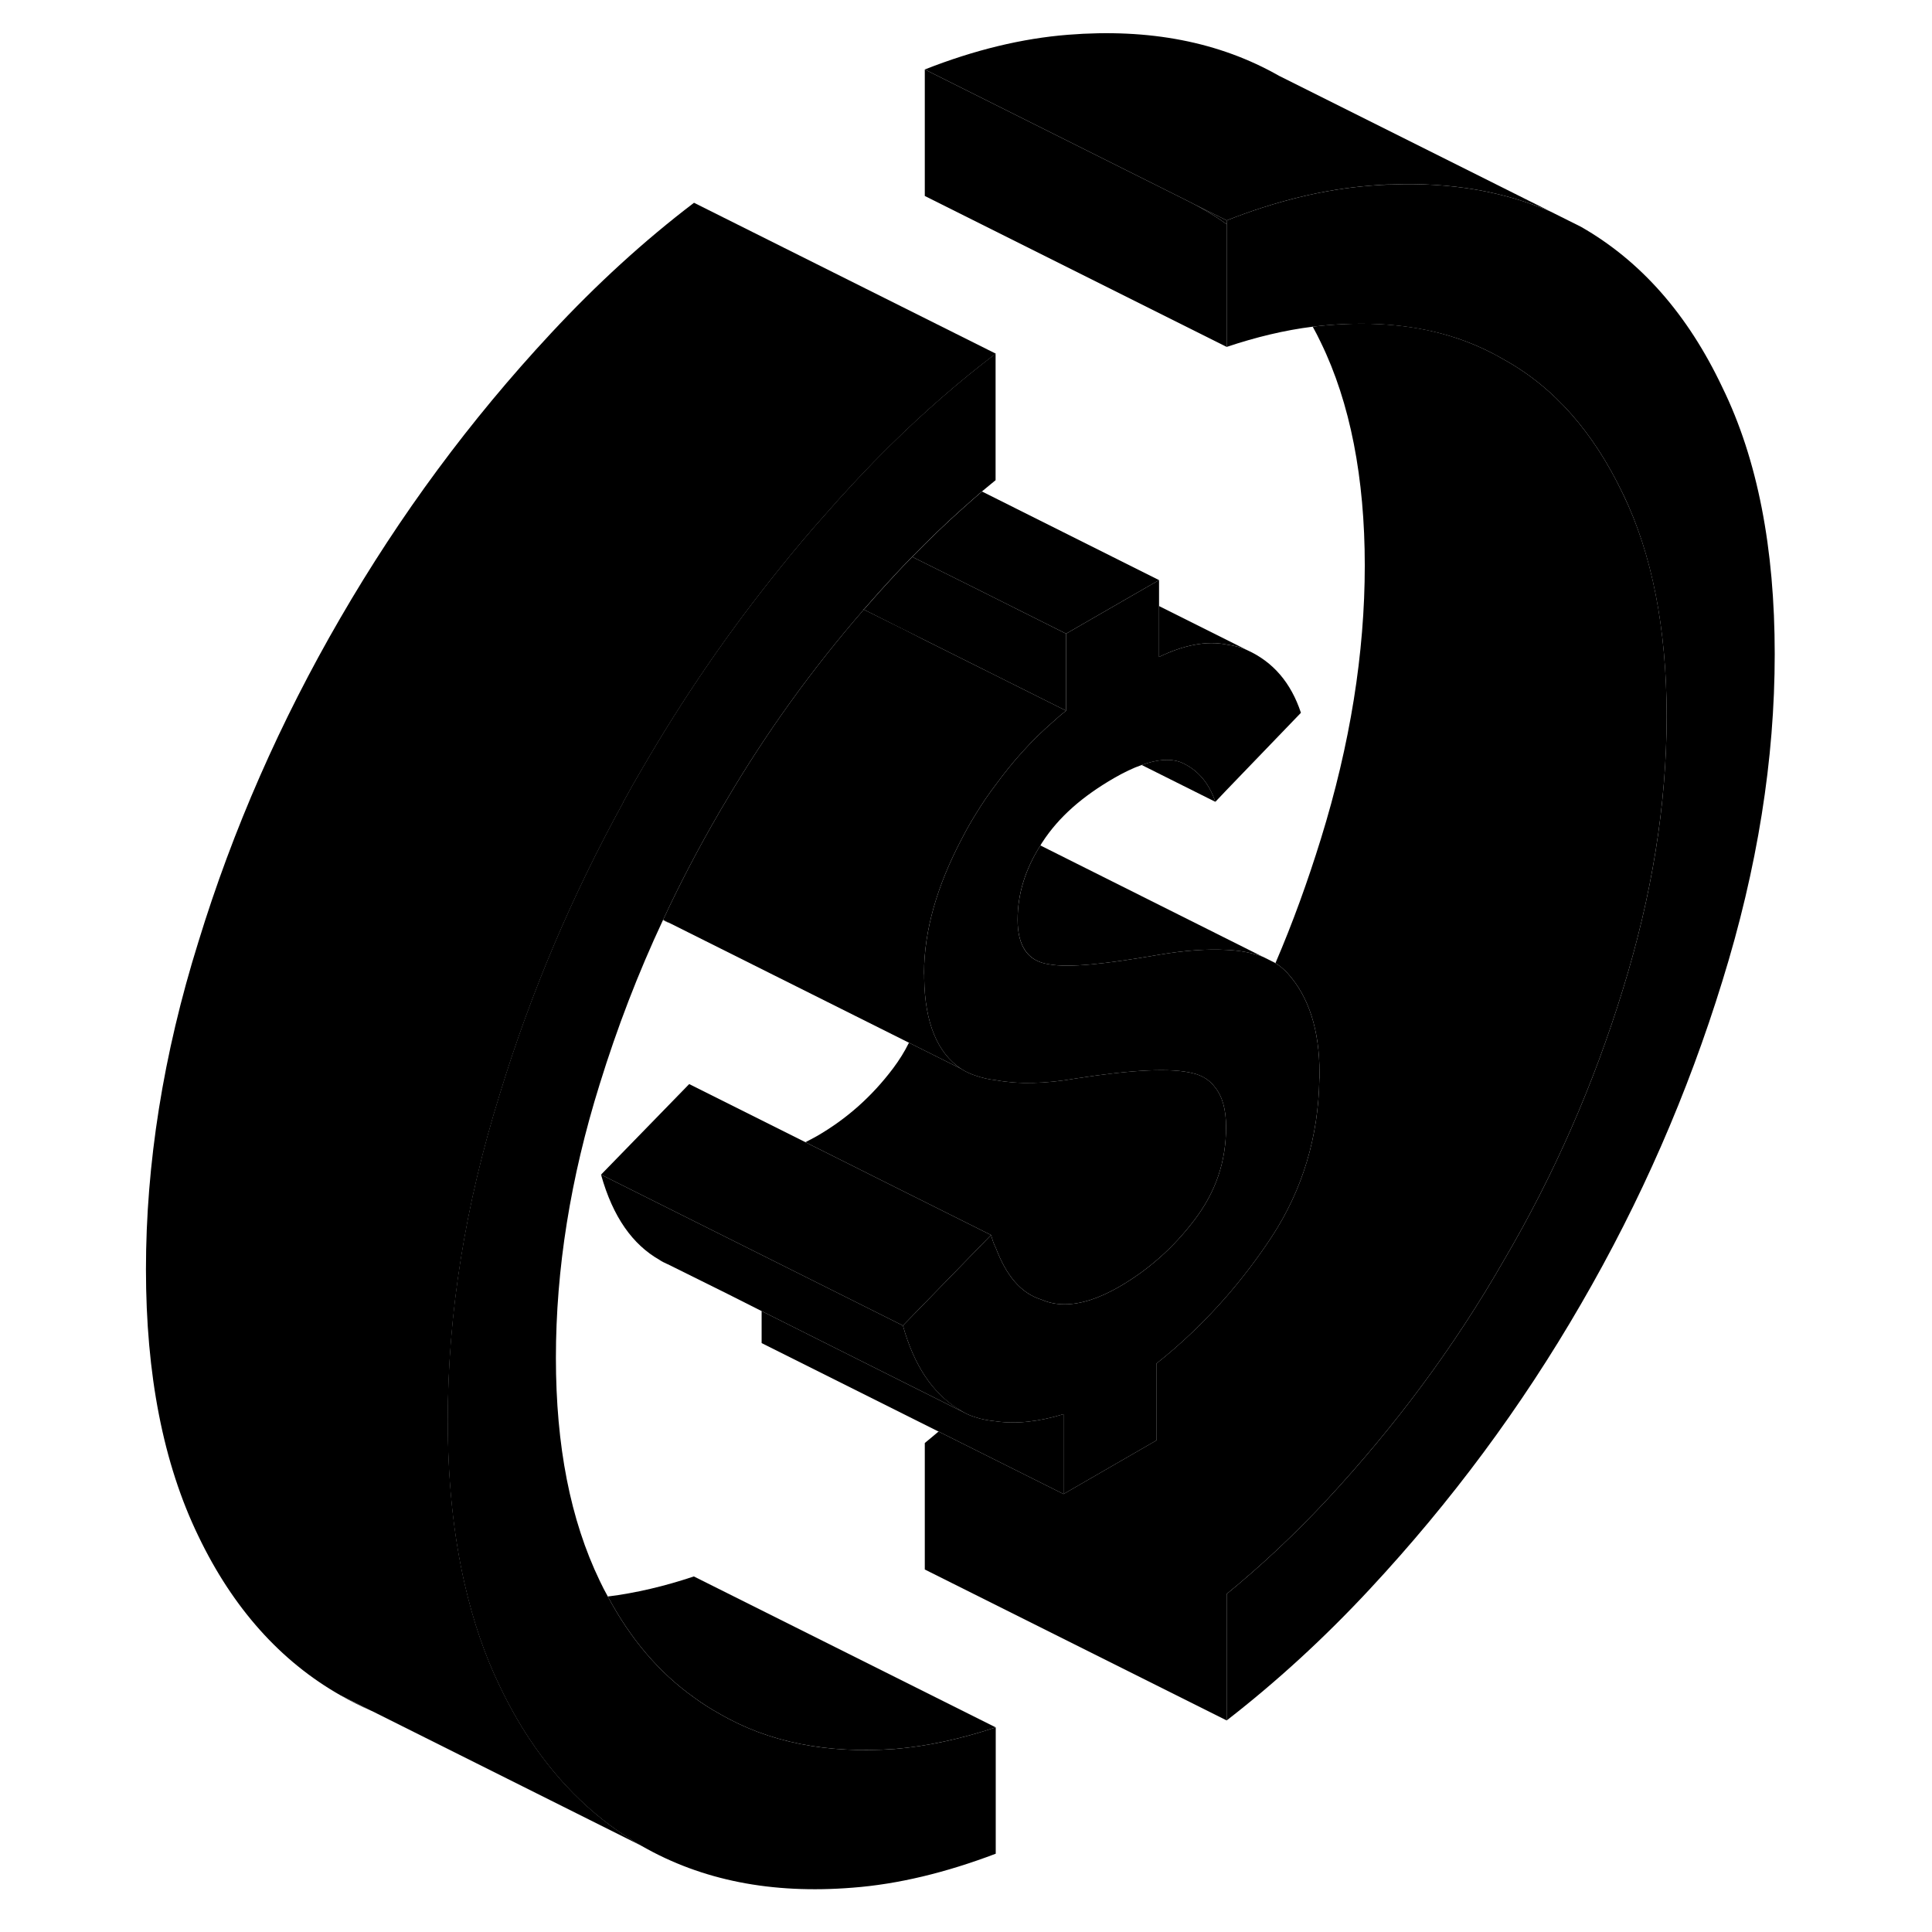 <svg width="24" height="24" viewBox="0 0 113 128" xmlns="http://www.w3.org/2000/svg" stroke-width="1px" stroke-linecap="round" stroke-linejoin="round">
    <path d="M49.67 40.354L49.73 40.384C49.73 40.384 49.75 40.354 49.77 40.344C49.74 40.344 49.71 40.344 49.67 40.354Z" class="pr-icon-iso-solid-stroke" stroke-linejoin="round"/>
    <path d="M49.77 40.344C49.77 40.344 49.71 40.344 49.67 40.354L49.73 40.384C46.29 44.344 43.24 48.574 40.56 53.134C40.41 53.374 40.28 53.604 40.14 53.844C38.79 56.164 37.55 58.534 36.43 60.944C34.77 64.484 33.38 68.114 32.23 71.834C30.29 78.044 29.33 84.104 29.33 89.954C29.33 95.804 30.29 100.694 32.23 104.724C32.4 105.084 32.58 105.434 32.77 105.774C34.28 108.604 36.18 110.824 38.47 112.454C39 112.844 39.56 113.204 40.14 113.524C43.44 115.454 47.31 116.194 51.79 115.874C53.94 115.694 56.18 115.204 58.47 114.444V122.814C55.17 124.064 52.01 124.834 48.98 125.064C43.61 125.494 39 124.574 35.04 122.314C32.08 120.634 29.57 118.244 27.53 115.144C26.84 114.094 26.21 112.974 25.63 111.764C24.62 109.694 23.85 107.424 23.28 104.944C22.53 101.674 22.16 98.054 22.16 94.094C22.16 87.084 23.3 79.864 25.63 72.414C27.67 65.734 30.41 59.304 33.79 53.154C33.79 53.154 33.79 53.15 33.79 53.144V53.134C34.19 52.394 34.6 51.674 35.03 50.944C37.76 46.234 40.8 41.804 44.19 37.614C45.16 36.404 46.17 35.204 47.22 34.034C47.79 33.384 48.37 32.734 48.97 32.094C49.07 31.984 49.18 31.874 49.28 31.764C50 30.994 50.72 30.254 51.46 29.524C53.72 27.294 56.05 25.264 58.46 23.434V31.814C58.16 32.064 57.85 32.314 57.55 32.564C57.13 32.924 56.71 33.294 56.3 33.664C56.28 33.684 56.25 33.704 56.23 33.724C55.11 34.724 54.01 35.784 52.93 36.894C52.54 37.284 52.16 37.684 51.78 38.094C51.09 38.834 50.42 39.584 49.76 40.344H49.77Z" class="pr-icon-iso-solid-stroke" stroke-linejoin="round"/>
    <path d="M58.47 114.443C56.18 115.203 53.94 115.693 51.79 115.873C47.31 116.193 43.44 115.453 40.14 113.523C39.56 113.203 39 112.843 38.47 112.453C36.18 110.823 34.28 108.603 32.77 105.773C34.62 105.543 36.53 105.093 38.47 104.443L58.47 114.443Z" class="pr-icon-iso-solid-stroke" stroke-linejoin="round"/>
    <path d="M110.08 43.334C110.08 50.294 108.94 57.504 106.61 65.004C104.32 72.434 101.2 79.584 97.24 86.404C93.29 93.234 88.63 99.504 83.26 105.274C80.23 108.534 77.07 111.424 73.77 113.984V105.604C76.06 103.734 78.3 101.634 80.45 99.324C84.94 94.474 88.85 89.234 92.14 83.494C95.49 77.784 98.08 71.844 100.01 65.584C101.95 59.324 102.92 53.264 102.92 47.464C102.92 41.664 101.95 36.674 100.01 32.694C98.08 28.664 95.49 25.674 92.14 23.824C91.13 23.234 90.07 22.754 88.95 22.384C86.41 21.554 83.57 21.284 80.45 21.544C80.13 21.574 79.8 21.604 79.47 21.644C77.62 21.874 75.71 22.334 73.77 22.984V14.604C77.07 13.304 80.23 12.544 83.26 12.304C83.75 12.264 84.23 12.234 84.7 12.224C88.6 12.074 92.1 12.674 95.22 14.014L97.24 15.024C101.2 17.284 104.32 20.824 106.61 25.664C108.94 30.424 110.08 36.314 110.08 43.334Z" class="pr-icon-iso-solid-stroke" stroke-linejoin="round"/>
    <path d="M79.92 71.084V71.454L79.91 71.464V71.484C79.85 75.314 78.8 78.814 76.76 81.934C75.84 83.334 74.82 84.674 73.77 85.884C72.36 87.504 70.78 89.024 69.11 90.344V95.434L62.96 98.984V93.694C61.28 94.204 59.79 94.354 58.47 94.164C57.99 94.114 57.52 94.034 57.09 93.884C56.94 93.834 56.78 93.784 56.64 93.714C56.62 93.714 56.61 93.704 56.59 93.694C56.46 93.634 56.34 93.564 56.22 93.494C56.21 93.484 56.19 93.474 56.18 93.464C56.09 93.414 56 93.364 55.92 93.304H55.91C54.29 92.264 53.07 90.504 52.32 87.824L58.16 81.824C58.25 82.134 58.34 82.434 58.47 82.664C59.17 84.524 60.14 85.684 61.5 86.104C61.98 86.314 62.49 86.414 63.03 86.414C64.13 86.414 65.35 86.004 66.65 85.254C68.58 84.134 70.25 82.664 71.66 80.794C73.07 78.924 73.73 76.934 73.73 74.664C73.73 73.514 73.49 72.634 72.98 72.014C72.65 71.574 72.18 71.264 71.57 71.114C70.12 70.734 67.53 70.874 63.83 71.444C61.68 71.824 59.92 71.834 58.47 71.564C58.01 71.514 57.57 71.414 57.17 71.274C56.81 71.164 56.47 71.004 56.18 70.814C54.61 69.764 53.77 67.774 53.73 64.804V64.664C53.73 64.614 53.73 64.554 53.72 64.504C53.73 64.494 53.73 64.484 53.72 64.474C53.72 64.474 53.72 64.467 53.72 64.454C53.73 61.644 54.57 58.704 56.23 55.554C56.52 54.984 56.83 54.444 57.16 53.914C57.16 53.904 57.16 53.894 57.18 53.884C57.58 53.224 58.01 52.594 58.47 51.994C59.59 50.454 60.86 49.034 62.32 47.774C62.58 47.534 62.85 47.304 63.13 47.084V41.984L67.69 39.354L69.29 38.434V43.524C70.91 42.744 72.41 42.434 73.77 42.704C74.25 42.774 74.69 42.874 75.13 43.074C76.85 43.854 78.03 45.234 78.69 47.224L73.77 52.334L73.02 53.124C72.58 51.814 71.79 50.954 70.74 50.504C70.05 50.244 69.18 50.304 68.14 50.684C67.58 50.874 66.96 51.174 66.3 51.554C64.23 52.754 62.65 54.114 61.55 55.814C61.51 55.884 61.46 55.944 61.43 56.014C60.44 57.574 59.92 59.194 59.92 60.934C59.92 62.674 60.58 63.684 61.99 63.884C63.31 64.134 65.77 63.864 69.29 63.254C71 62.964 72.49 62.864 73.77 62.934C74.7 62.974 75.5 63.134 76.17 63.394H76.18L76.98 63.794L77 63.814H77.01C77.32 64.004 77.58 64.234 77.81 64.484C79.22 66.044 79.92 68.254 79.92 71.084Z" class="pr-icon-iso-solid-stroke" stroke-linejoin="round"/>
    <path d="M15.04 112.313C15.71 112.693 16.39 113.033 17.09 113.343L15.04 112.313ZM71.62 13.533C71.8 13.623 71.97 13.723 72.14 13.823C72.71 14.133 73.25 14.483 73.77 14.853V14.603L71.62 13.533Z" class="pr-icon-iso-solid-stroke" stroke-linejoin="round"/>
    <path d="M73.73 74.663C73.73 76.933 73.07 78.923 71.66 80.793C70.25 82.663 68.58 84.133 66.65 85.253C65.35 86.003 64.13 86.413 63.03 86.413C62.49 86.413 61.98 86.313 61.5 86.103C60.14 85.683 59.17 84.523 58.47 82.663C58.34 82.433 58.25 82.133 58.16 81.823L51.33 78.413L45.86 75.673C46.12 75.543 46.38 75.403 46.65 75.253C48.58 74.133 50.25 72.663 51.66 70.793C52.08 70.233 52.43 69.673 52.72 69.083L56.18 70.813C56.47 71.003 56.81 71.163 57.17 71.273C57.57 71.413 58.01 71.513 58.47 71.563C59.92 71.833 61.68 71.823 63.83 71.443C67.53 70.873 70.12 70.733 71.57 71.113C72.18 71.263 72.65 71.573 72.98 72.013C73.49 72.633 73.73 73.513 73.73 74.663Z" class="pr-icon-iso-solid-stroke" stroke-linejoin="round"/>
    <path d="M102.92 47.463C102.92 53.263 101.95 59.323 100.01 65.583C98.08 71.843 95.49 77.783 92.14 83.493C88.85 89.233 84.94 94.473 80.45 99.323C78.3 101.633 76.06 103.733 73.77 105.603V113.983L53.77 103.983V95.603C54.07 95.353 54.38 95.103 54.68 94.843L60.74 97.873L62.96 98.983L69.11 95.433V90.343C70.78 89.023 72.36 87.503 73.77 85.883C74.82 84.673 75.84 83.333 76.76 81.933C78.8 78.813 79.85 75.313 79.91 71.483V71.463C79.91 71.463 79.91 71.453 79.92 71.453V71.083C79.92 68.253 79.22 66.043 77.81 64.483C77.58 64.233 77.32 64.003 77.01 63.813H77C78.15 61.133 79.14 58.393 80.01 55.583C81.95 49.323 82.92 43.263 82.92 37.463C82.92 31.663 81.95 26.673 80.01 22.693C79.84 22.333 79.66 21.983 79.47 21.643C79.8 21.603 80.13 21.573 80.45 21.543C83.57 21.283 86.41 21.543 88.95 22.383C90.07 22.753 91.13 23.233 92.14 23.823C95.49 25.673 98.08 28.663 100.01 32.693C101.95 36.673 102.92 41.613 102.92 47.463Z" class="pr-icon-iso-solid-stroke" stroke-linejoin="round"/>
    <path d="M63.13 47.083C62.85 47.303 62.58 47.533 62.32 47.773C60.86 49.033 59.59 50.453 58.47 51.993C58.01 52.593 57.58 53.223 57.18 53.883C57.16 53.893 57.16 53.903 57.16 53.913C56.83 54.443 56.52 54.983 56.23 55.553C54.57 58.703 53.73 61.643 53.72 64.443C53.72 64.443 53.73 64.463 53.72 64.473C53.73 64.473 53.73 64.493 53.72 64.503C53.73 64.553 53.73 64.613 53.73 64.663V64.803C53.77 67.773 54.61 69.763 56.18 70.813L52.72 69.083L36.88 61.163L36.43 60.943C37.55 58.533 38.79 56.163 40.14 53.843C40.28 53.603 40.41 53.373 40.56 53.133C43.24 48.573 46.29 44.343 49.73 40.383L52.22 41.623H52.23L53.72 42.383L63.13 47.083Z" class="pr-icon-iso-solid-stroke" stroke-linejoin="round"/>
    <path d="M36.88 61.163C36.72 61.113 36.57 61.043 36.43 60.953L36.88 61.163Z" class="pr-icon-iso-solid-stroke" stroke-linejoin="round"/>
    <path d="M56.59 93.693L42.96 86.863L40.68 85.713L36.75 83.763L36.7 83.743C36.52 83.663 36.34 83.573 36.18 83.463C34.43 82.463 33.11 80.653 32.32 77.823L48.38 85.853L52.32 87.823C53.07 90.503 54.29 92.263 55.91 93.293H55.92C56 93.363 56.09 93.413 56.18 93.463C56.19 93.473 56.21 93.483 56.22 93.493C56.34 93.563 56.46 93.633 56.59 93.693Z" class="pr-icon-iso-solid-stroke" stroke-linejoin="round"/>
    <path d="M62.96 93.693V98.983L60.74 97.873L54.68 94.843L42.96 88.983V86.863L56.59 93.693C56.59 93.693 56.62 93.713 56.64 93.713C56.78 93.783 56.94 93.833 57.09 93.883C57.52 94.033 57.99 94.113 58.47 94.163C59.79 94.353 61.28 94.203 62.96 93.693Z" class="pr-icon-iso-solid-stroke" stroke-linejoin="round"/>
    <path d="M73.77 14.854V22.983L53.77 12.983V4.604L71.09 13.264L71.62 13.534C71.8 13.623 71.97 13.723 72.14 13.823C72.71 14.133 73.25 14.483 73.77 14.854Z" class="pr-icon-iso-solid-stroke" stroke-linejoin="round"/>
    <path d="M95.22 14.013C92.1 12.673 88.6 12.073 84.7 12.223C84.23 12.223 83.75 12.263 83.26 12.303C80.23 12.543 77.07 13.303 73.77 14.603L71.62 13.533L71.09 13.263L53.77 4.603C57.07 3.303 60.23 2.543 63.26 2.303C68.63 1.873 73.29 2.773 77.24 5.023L95.22 14.013Z" class="pr-icon-iso-solid-stroke" stroke-linejoin="round"/>
    <path d="M58.47 23.434C56.06 25.264 53.73 27.294 51.47 29.524C50.73 30.254 50.01 30.994 49.29 31.764C49.19 31.874 49.08 31.984 48.98 32.094C48.38 32.734 47.8 33.384 47.23 34.034C46.18 35.204 45.17 36.404 44.2 37.614C40.81 41.804 37.77 46.234 35.04 50.944C34.61 51.674 34.2 52.394 33.8 53.134C33.8 53.134 33.8 53.134 33.8 53.144C33.8 53.144 33.8 53.147 33.8 53.154C30.42 59.304 27.68 65.734 25.64 72.414C23.31 79.864 22.17 87.084 22.17 94.094C22.17 98.054 22.54 101.674 23.29 104.944C23.86 107.424 24.63 109.694 25.64 111.764C26.22 112.974 26.85 114.094 27.54 115.144C29.58 118.244 32.09 120.634 35.05 122.314L17.15 113.364L17.1 113.344L15.05 112.314C11.09 110.064 7.93 106.544 5.64 101.764C3.31 96.954 2.17 91.054 2.17 84.094C2.17 77.134 3.31 69.864 5.64 62.414C7.93 54.934 11.09 47.764 15.05 40.944C19.01 34.114 23.62 27.864 28.99 22.094C32.02 18.834 35.18 15.944 38.48 13.434L58.48 23.434H58.47Z" class="pr-icon-iso-solid-stroke" stroke-linejoin="round"/>
    <path d="M69.29 38.434L67.69 39.353L63.13 41.983L57.04 38.934L52.94 36.894C54.02 35.783 55.12 34.724 56.24 33.724C56.26 33.703 56.29 33.684 56.31 33.663C56.72 33.294 57.14 32.923 57.56 32.563L69.29 38.434Z" class="pr-icon-iso-solid-stroke" stroke-linejoin="round"/>
    <path d="M63.13 41.984V47.084L53.72 42.384L52.23 41.634H52.22L49.73 40.384C49.74 40.374 49.75 40.354 49.77 40.344C50.43 39.584 51.1 38.834 51.79 38.094C52.17 37.684 52.55 37.284 52.94 36.894L57.04 38.934L63.13 41.984Z" class="pr-icon-iso-solid-stroke" stroke-linejoin="round"/>
    <path d="M75.13 43.073C74.69 42.873 74.25 42.773 73.77 42.703C72.41 42.433 70.91 42.743 69.29 43.523V40.153L75.13 43.073Z" class="pr-icon-iso-solid-stroke" stroke-linejoin="round"/>
    <path d="M73.02 53.123L68.14 50.683C69.18 50.303 70.05 50.243 70.74 50.503C71.79 50.953 72.58 51.813 73.02 53.123Z" class="pr-icon-iso-solid-stroke" stroke-linejoin="round"/>
    <path d="M76.17 63.394C75.5 63.134 74.7 62.974 73.77 62.934C72.49 62.864 71 62.964 69.29 63.254C65.77 63.864 63.31 64.134 61.99 63.884C60.58 63.684 59.92 62.654 59.92 60.934C59.92 59.214 60.44 57.574 61.43 56.014L76.17 63.394Z" class="pr-icon-iso-solid-stroke" stroke-linejoin="round"/>
    <path d="M58.16 81.823L52.32 87.823L48.38 85.853L32.32 77.823L38.16 71.823L45.86 75.673L51.33 78.413L58.16 81.823Z" class="pr-icon-iso-solid-stroke" stroke-linejoin="round"/>
</svg>